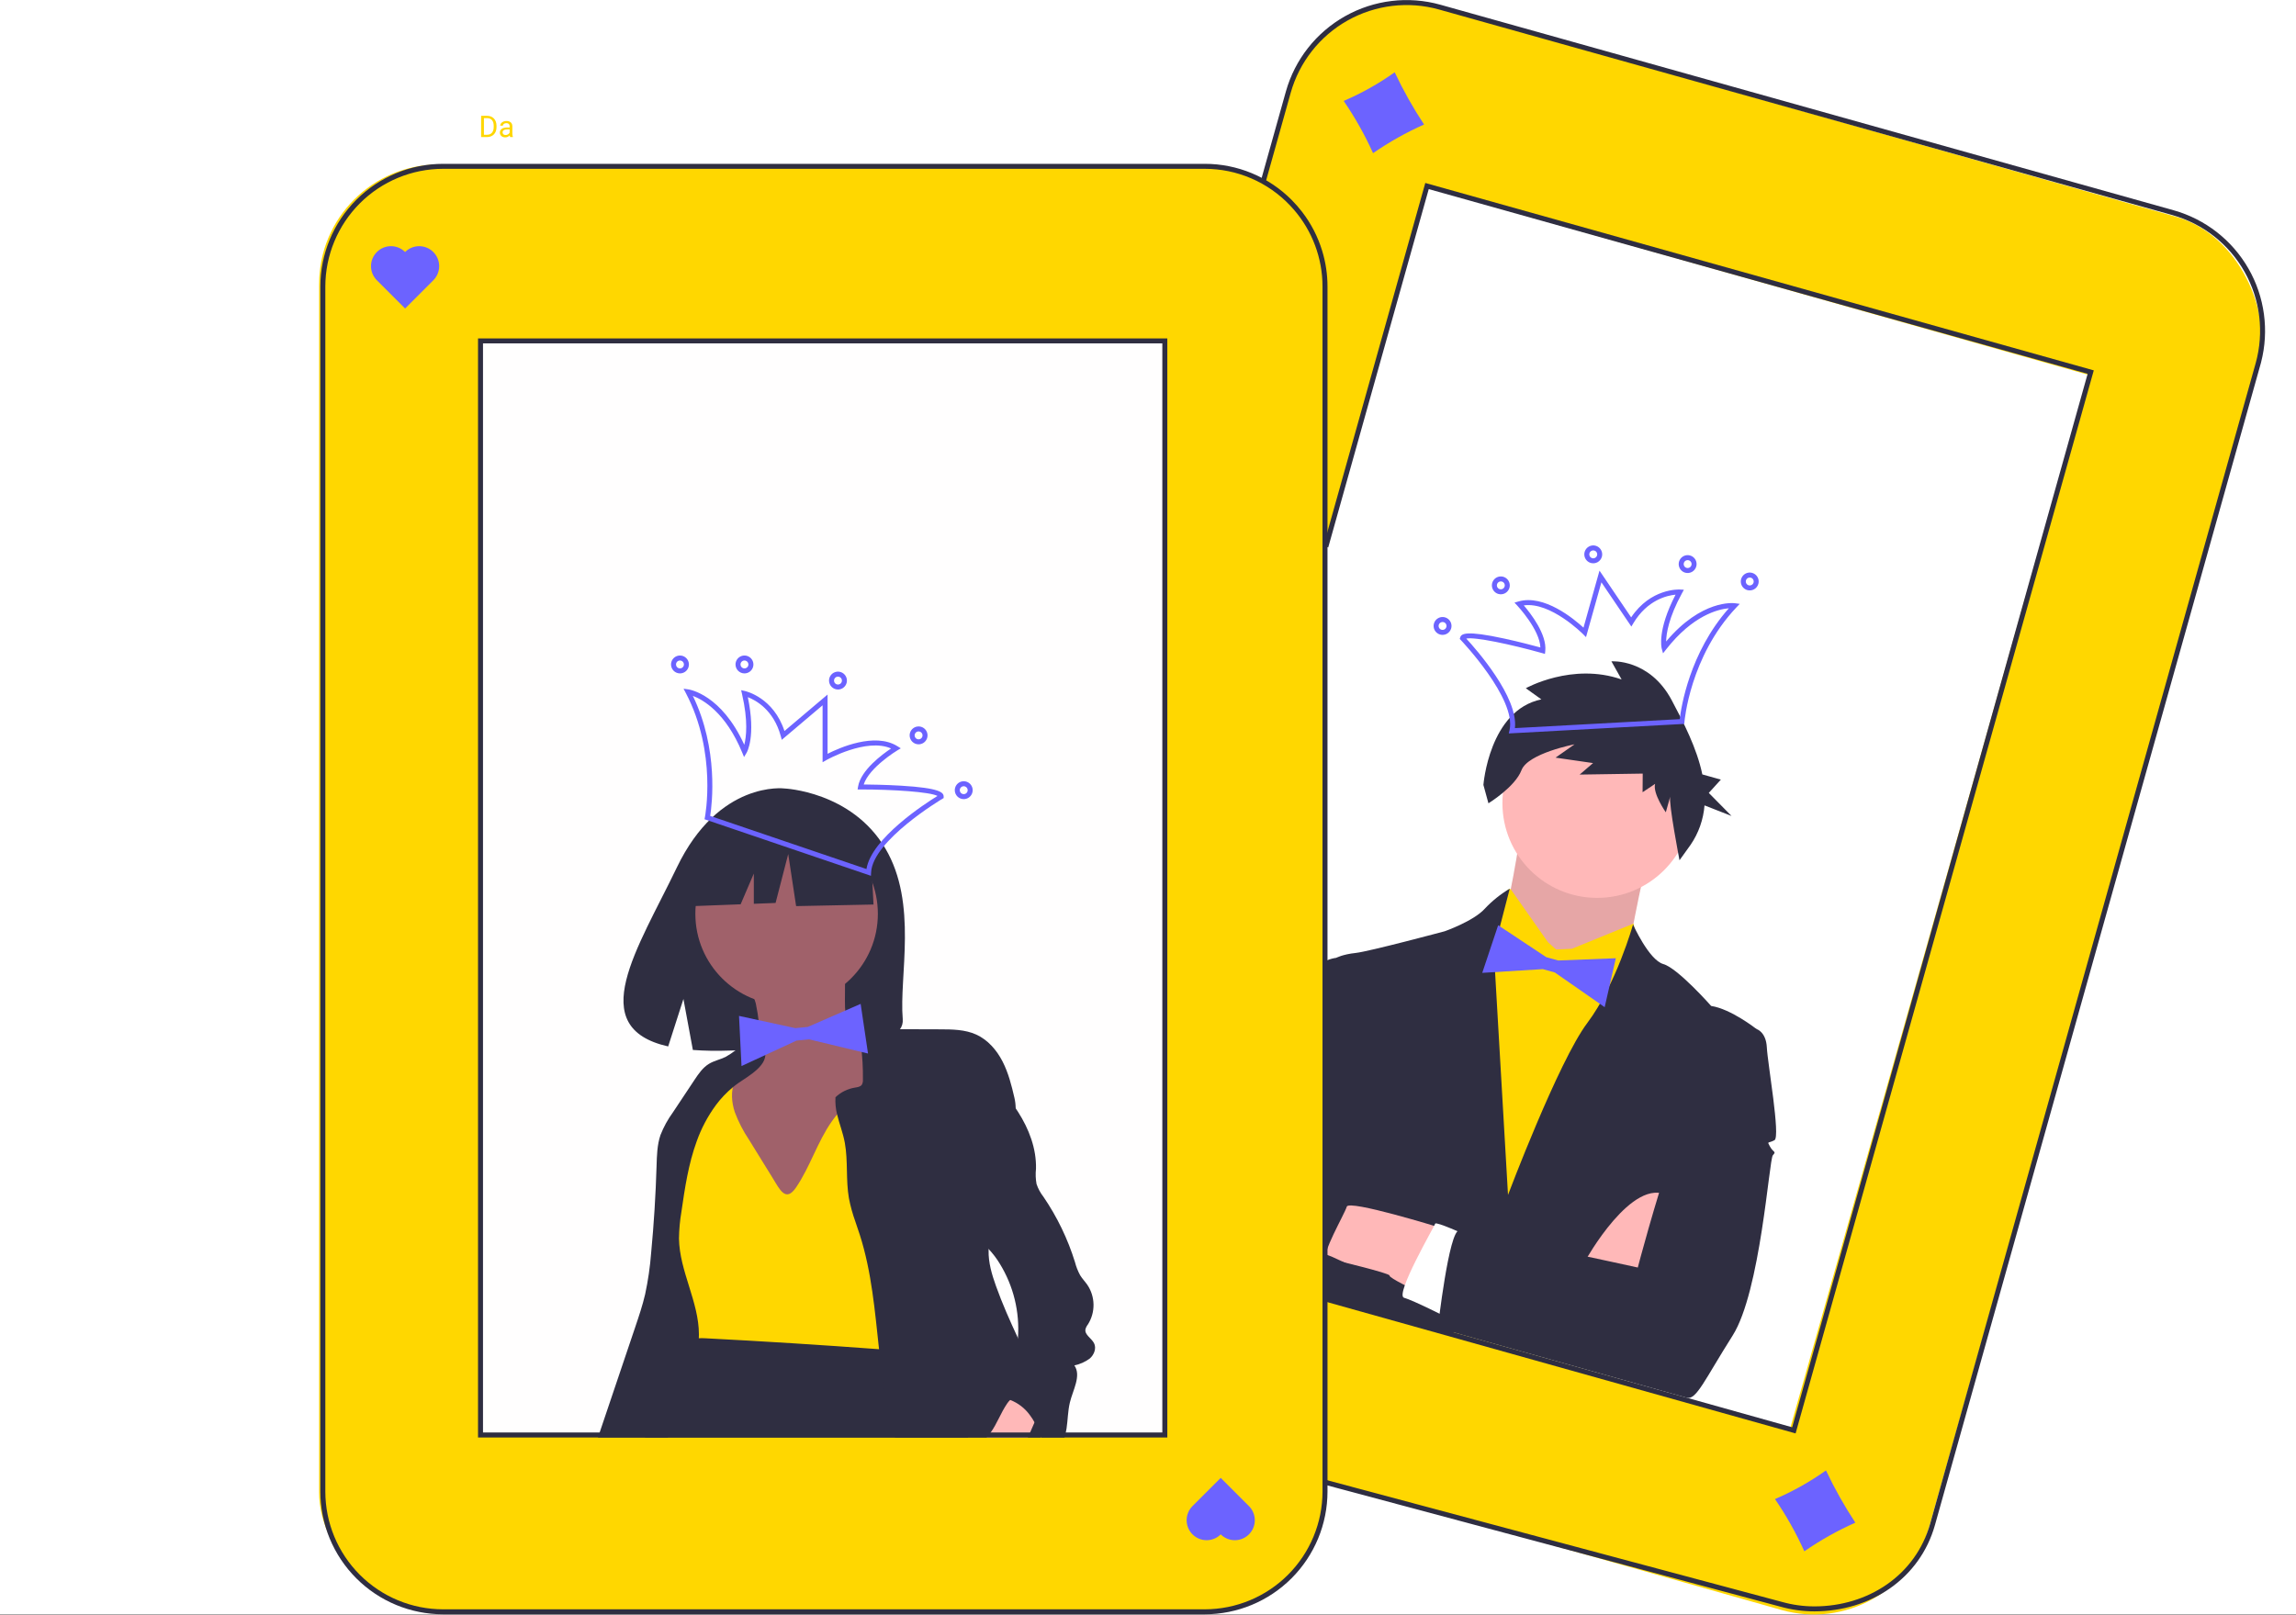 <svg width="921" height="648" viewBox="0 0 921 648" fill="none" xmlns="http://www.w3.org/2000/svg">
<rect x="0" y="0" width="921" height="648" fill="#808080" stroke="none"/>
<g clip-path="url(#clip0_2_51)">
<rect width="921" height="647.736" fill="white"/>
<rect x="530.195" y="-10" width="404" height="581" rx="48" transform="rotate(15.8 530.195 -10)" fill="#FFD700"/>
<rect x="572.136" y="75.253" width="276" height="439" transform="rotate(15.8 572.136 75.253)" fill="white"/>
<path d="M712 601.498C719.21 598.405 726.069 594.551 732.46 590C735.883 597.257 739.82 604.261 744.238 610.959C737.075 614.145 730.225 617.995 723.779 622.457C720.482 615.135 716.541 608.121 712 601.498V601.498Z" fill="#6C63FF"/>
<path d="M539 40.498C546.21 37.405 553.069 33.551 559.46 29C562.883 36.257 566.82 43.261 571.238 49.959C564.075 53.145 557.225 56.995 550.779 61.457C547.482 54.135 543.541 47.121 539 40.498V40.498Z" fill="#6C63FF"/>
<path d="M727.801 646.559C723.222 646.557 718.664 645.927 714.256 644.688L531.231 595.699L531.769 593.773L714.795 642.762C719.028 643.952 723.404 644.557 727.801 644.559C749.34 644.559 768.443 632.079 774.257 611.345L904.543 146.727H904.542L904.826 145.715C908.248 133.404 906.651 120.239 900.385 109.103C894.12 97.967 883.695 89.768 871.396 86.303L577.204 3.807C564.888 0.37 551.712 1.958 540.565 8.223C529.418 14.487 521.211 24.916 517.743 37.224L507.521 73.684L505.596 73.144L515.817 36.684C519.428 23.866 527.976 13.003 539.585 6.479C551.195 -0.045 564.917 -1.699 577.744 1.882L871.937 84.377C884.588 87.941 895.341 96.317 901.895 107.71C908.448 119.104 910.28 132.611 906.999 145.339L907.008 145.341L906.738 146.304L776.183 611.885C770.128 633.478 750.232 646.559 727.801 646.559Z" fill="#2F2E41"/>
<path d="M610.897 328.462C610.897 328.462 605.838 361.316 604.336 362.972C602.833 364.628 614.836 403.305 614.836 403.305L653.324 380.864C653.324 380.864 660.813 339.343 663.279 337.958C665.744 336.572 610.897 328.462 610.897 328.462Z" fill="#FFB8B8"/>
<path opacity="0.1" d="M610.897 328.462C610.897 328.462 605.838 361.316 604.336 362.972C602.833 364.628 614.836 403.305 614.836 403.305L653.324 380.864C653.324 380.864 660.813 339.343 663.279 337.958C665.744 336.572 610.897 328.462 610.897 328.462Z" fill="black"/>
<path d="M640.674 360.272C661.661 360.272 678.674 343.259 678.674 322.272C678.674 301.285 661.661 284.272 640.674 284.272C619.687 284.272 602.674 301.285 602.674 322.272C602.674 343.259 619.687 360.272 640.674 360.272Z" fill="#FFB8B8"/>
<path d="M624.204 381.006L620.893 378.001L606.008 356.816C606.008 356.816 604.3 355.692 602.68 361.469L601.06 367.246L587.076 372.672L556.133 505.241L638.939 528.461L673.04 395.739L657.023 378.785L655.249 370.605L630.521 380.701L624.204 381.006Z" fill="#FFD700"/>
<path d="M530.5 518.826L532.5 519.386L661.46 555.546L704.58 412.896C704.58 412.896 694.38 404.836 686.4 403.636C686.4 403.636 673 388.456 667.23 386.836C661.45 385.216 655.06 370.966 655.06 370.966C655.06 370.966 648.31 395.036 636.71 410.476C625.11 425.916 604.91 479.456 604.91 479.456L599.21 381.266L605.61 356.576C601.889 358.78 598.501 361.505 595.55 364.666C591.04 369.626 579.53 373.666 579.53 373.666C579.53 373.666 549.21 381.786 543.85 382.366C538.5 382.936 536.03 384.326 536.03 384.326L532.5 408.616L530.5 422.376V518.826Z" fill="#2F2E41"/>
<path d="M548.1 463.526C546.9 471.496 534.56 504.386 534.56 504.386L532.5 506.456L530.5 508.466V386.656C531.057 386.052 531.74 385.578 532.5 385.266C533.63 384.797 534.817 384.481 536.03 384.326L539.89 385.406C539.89 385.406 549.3 455.546 548.1 463.526Z" fill="#2F2E41"/>
<path d="M635.943 505.811C635.943 505.811 654.869 471.652 669.194 479.824C683.52 487.995 660.554 510.635 660.554 510.635L635.943 505.811Z" fill="#FFB8B8"/>
<path d="M577.361 492.5C577.361 492.5 541.043 481.277 540.233 484.165C539.423 487.054 529.478 503.998 532.367 504.808C535.255 505.618 557.671 510.865 557.401 511.828C557.131 512.791 568.146 517.957 568.146 517.957L577.361 492.5Z" fill="#FFB8B8"/>
<path d="M648.165 384.489L625.05 385.398L620.236 384.048L600.963 371.253L594.58 390.355L618.886 388.862L623.7 390.212L643.686 404.125L648.165 384.489Z" fill="#6C63FF"/>
<path d="M586.05 528.176L582.5 535.736L531.5 521.736L530.5 518.826V502.796L532.5 503.576L534.56 504.386L586.05 528.176Z" fill="#2F2E41"/>
<path d="M587.953 495.47C587.953 495.47 575.976 490.034 575.706 490.997C575.436 491.96 559.363 519.648 563.214 520.728C567.066 521.808 580.698 528.747 580.698 528.747L587.953 495.47Z" fill="white"/>
<path d="M697.84 411.002L704.58 412.892C704.58 412.892 708.432 413.972 708.737 420.289C709.043 426.606 714.27 456.114 711.805 457.499C709.339 458.885 708.646 457.652 710.032 460.118C711.417 462.584 712.65 461.891 711.147 463.547C709.645 465.202 706.196 518.241 695.019 535.878C683.842 553.515 680.449 561.911 676.597 560.831L576.767 532.837C576.767 532.837 581.213 493.58 585.334 493.697C589.456 493.814 656.973 508.592 656.973 508.592C656.973 508.592 683.127 407.915 697.84 411.002Z" fill="#2F2E41"/>
<path d="M618.285 280.622L612.05 276.151C612.05 276.151 630.637 265.706 650.479 272.631L646.391 265.358C646.391 265.358 661.692 264.203 670.598 280.996C675.28 289.824 680.661 300.166 682.86 310.733L690.295 312.818L685.451 318.154L694.572 327.406L683.737 323.165C683.29 328.819 681.373 334.258 678.175 338.942L673.704 345.177C673.704 345.177 669.269 322.149 669.977 319.625L668.208 325.936C668.208 325.936 662.858 318.309 663.92 314.522L658.894 317.878L658.948 310.405L633.649 310.799L639.029 306.181L623.982 304.004L631.609 298.654C631.609 298.654 612.899 302.258 610.321 309.023C607.743 315.788 597.061 322.324 597.061 322.324L595.044 314.95C595.044 314.95 597.328 284.957 618.285 280.622Z" fill="#2F2E41"/>
<path d="M700.908 236.775C700.225 236.584 699.614 236.194 699.153 235.655C698.691 235.117 698.4 234.453 698.316 233.749C698.231 233.044 698.357 232.331 698.679 231.698C699 231.065 699.501 230.542 700.12 230.195C700.738 229.847 701.446 229.691 702.153 229.745C702.86 229.8 703.536 230.063 704.093 230.502C704.651 230.94 705.066 231.534 705.287 232.208C705.507 232.883 705.522 233.607 705.331 234.29C705.073 235.206 704.463 235.981 703.633 236.447C702.804 236.913 701.824 237.031 700.908 236.775V236.775ZM702.305 231.794C702.003 231.709 701.683 231.716 701.384 231.813C701.086 231.911 700.823 232.094 700.629 232.341C700.435 232.588 700.319 232.887 700.295 233.2C700.271 233.512 700.34 233.826 700.494 234.099C700.647 234.373 700.879 234.595 701.159 234.737C701.438 234.879 701.754 234.935 702.066 234.897C702.377 234.86 702.671 234.731 702.909 234.527C703.148 234.323 703.32 234.052 703.405 233.75C703.518 233.345 703.466 232.911 703.26 232.545C703.054 232.178 702.71 231.908 702.305 231.794V231.794Z" fill="#6C63FF"/>
<path d="M676 229.791C675.316 229.599 674.706 229.209 674.244 228.67C673.782 228.132 673.491 227.468 673.407 226.764C673.322 226.059 673.448 225.346 673.77 224.713C674.091 224.081 674.592 223.558 675.211 223.21C675.829 222.862 676.537 222.706 677.244 222.761C677.951 222.815 678.627 223.078 679.184 223.517C679.742 223.955 680.158 224.549 680.378 225.223C680.598 225.898 680.613 226.622 680.422 227.305C680.164 228.221 679.554 228.997 678.725 229.462C677.896 229.928 676.916 230.046 676 229.791V229.791ZM677.396 224.809C677.094 224.724 676.774 224.731 676.475 224.828C676.177 224.926 675.914 225.11 675.72 225.356C675.526 225.603 675.41 225.902 675.386 226.215C675.362 226.528 675.431 226.841 675.585 227.114C675.738 227.388 675.97 227.61 676.25 227.752C676.53 227.894 676.845 227.95 677.157 227.913C677.469 227.875 677.762 227.746 678 227.542C678.239 227.338 678.411 227.068 678.496 226.765C678.609 226.36 678.557 225.927 678.351 225.56C678.145 225.193 677.801 224.923 677.396 224.809V224.809Z" fill="#6C63FF"/>
<path d="M638.136 225.89C637.453 225.699 636.842 225.309 636.38 224.77C635.919 224.231 635.627 223.568 635.543 222.863C635.458 222.159 635.585 221.446 635.906 220.813C636.227 220.18 636.728 219.657 637.347 219.31C637.965 218.962 638.673 218.806 639.38 218.86C640.088 218.915 640.763 219.178 641.321 219.616C641.878 220.055 642.294 220.649 642.514 221.323C642.734 221.997 642.749 222.722 642.558 223.405C642.3 224.32 641.69 225.096 640.861 225.562C640.032 226.028 639.052 226.146 638.136 225.89ZM639.533 220.909C639.23 220.824 638.91 220.831 638.612 220.928C638.313 221.025 638.05 221.209 637.857 221.456C637.663 221.703 637.546 222.001 637.522 222.314C637.498 222.627 637.567 222.94 637.721 223.214C637.875 223.488 638.106 223.71 638.386 223.852C638.666 223.994 638.982 224.05 639.293 224.012C639.605 223.975 639.898 223.846 640.137 223.642C640.375 223.438 640.547 223.167 640.632 222.865C640.745 222.46 640.693 222.026 640.487 221.659C640.281 221.293 639.938 221.023 639.533 220.909V220.909Z" fill="#6C63FF"/>
<path d="M577.689 254.615C577.006 254.423 576.395 254.033 575.934 253.494C575.472 252.956 575.181 252.292 575.096 251.588C575.012 250.883 575.138 250.17 575.459 249.537C575.781 248.905 576.282 248.382 576.901 248.034C577.519 247.686 578.227 247.53 578.934 247.585C579.641 247.639 580.316 247.902 580.874 248.341C581.432 248.779 581.847 249.373 582.068 250.047C582.288 250.722 582.303 251.446 582.112 252.129C581.854 253.045 581.243 253.821 580.414 254.286C579.585 254.752 578.605 254.87 577.689 254.615V254.615ZM579.086 249.633C578.784 249.548 578.464 249.555 578.165 249.652C577.867 249.75 577.604 249.934 577.41 250.18C577.216 250.427 577.1 250.726 577.076 251.039C577.052 251.352 577.121 251.665 577.274 251.938C577.428 252.212 577.66 252.434 577.939 252.576C578.219 252.718 578.535 252.774 578.847 252.737C579.158 252.699 579.452 252.57 579.69 252.366C579.929 252.162 580.101 251.892 580.186 251.589C580.299 251.184 580.247 250.751 580.041 250.384C579.834 250.017 579.491 249.747 579.086 249.633V249.633Z" fill="#6C63FF"/>
<path d="M601.063 238.331C600.38 238.14 599.769 237.75 599.307 237.211C598.846 236.673 598.554 236.009 598.47 235.305C598.385 234.6 598.512 233.887 598.833 233.254C599.154 232.621 599.656 232.098 600.274 231.751C600.892 231.403 601.6 231.247 602.307 231.301C603.015 231.356 603.69 231.619 604.248 232.058C604.806 232.496 605.221 233.09 605.441 233.764C605.661 234.439 605.677 235.163 605.485 235.846C605.227 236.762 604.617 237.537 603.788 238.003C602.959 238.469 601.979 238.587 601.063 238.331V238.331ZM602.46 233.35C602.158 233.265 601.837 233.272 601.539 233.369C601.24 233.467 600.977 233.65 600.784 233.897C600.59 234.144 600.473 234.443 600.449 234.756C600.425 235.069 600.494 235.382 600.648 235.655C600.802 235.929 601.033 236.151 601.313 236.293C601.593 236.435 601.909 236.491 602.22 236.453C602.532 236.416 602.825 236.287 603.064 236.083C603.302 235.879 603.475 235.608 603.559 235.306C603.672 234.901 603.62 234.467 603.414 234.101C603.208 233.734 602.865 233.464 602.46 233.35Z" fill="#6C63FF"/>
<path d="M720.272 575.155L719.31 574.885L530.809 522.027L531.348 520.101L718.887 572.69L837.418 149.994L573.112 75.88L532.799 219.645L530.873 219.105L571.728 73.414L572.689 73.684L839.883 148.609L839.613 149.571L720.272 575.155Z" fill="#2F2E41"/>
<path d="M605.221 294.293L605.518 292.998C608.408 280.418 586.18 257.023 585.955 256.788L585.56 256.376L585.715 255.826C586.154 254.258 587.918 252.865 603.374 256.215C609.392 257.52 615.393 259.11 617.905 259.792C617.624 252.609 608.72 243.092 608.625 242.991L607.505 241.804L609.071 241.345C619.337 238.336 631.351 248.316 635.191 251.849L641.61 228.96L654.311 247.72C662.108 236.048 673.387 236.521 673.88 236.548L675.463 236.634L674.703 238.026C669.359 247.801 668.397 254.222 668.341 257.388C682.557 240.499 695.368 241.97 695.925 242.044L697.867 242.3L696.521 243.722C677.91 263.387 675.719 289.328 675.699 289.588L675.632 290.462L605.221 294.293ZM588.17 256.227C592.1 260.487 609.094 279.708 607.686 292.156L673.796 288.56C674.341 283.932 677.694 261.911 693.501 244.059C689.193 244.444 679.031 246.899 668.326 260.581L667.099 262.148L666.574 260.228C666.491 259.926 664.702 252.893 672.127 238.605C668.723 238.927 660.798 240.709 655.197 250.06L654.391 251.405L642.371 233.652L636.202 255.652L634.992 254.426C634.857 254.289 621.961 241.377 611.238 242.917C613.991 246.122 620.576 254.563 619.855 261.199L619.728 262.373L618.591 262.054C605.963 258.513 591.539 255.491 588.17 256.227Z" fill="#6C63FF"/>
<rect x="128" y="66" width="404" height="581" rx="48" fill="#FFD700"/>
<rect x="192" y="137" width="276" height="439" fill="#FFFEFE"/>
<path d="M530.38 100.676C528.659 95.008 525.925 89.699 522.31 85.006C521.023 83.329 519.63 81.736 518.14 80.236C513.572 75.638 508.139 71.989 502.155 69.5C496.17 67.011 489.752 65.732 483.27 65.736H177.73C164.677 65.749 152.163 70.94 142.934 80.17C133.704 89.399 128.513 101.913 128.5 114.966V598.506C128.513 611.559 133.704 624.073 142.934 633.302C152.163 642.532 164.677 647.723 177.73 647.736H483.27C496.323 647.723 508.837 642.532 518.066 633.302C527.296 624.073 532.487 611.559 532.5 598.506V114.966C532.505 110.124 531.791 105.308 530.38 100.676V100.676ZM530.5 598.506C530.485 611.028 525.504 623.032 516.65 631.886C507.796 640.74 495.792 645.721 483.27 645.736H177.73C165.208 645.721 153.204 640.74 144.35 631.886C135.496 623.032 130.515 611.028 130.5 598.506V114.966C130.515 102.444 135.496 90.44 144.35 81.586C153.204 72.732 165.208 67.751 177.73 67.736H483.27C489.681 67.733 496.026 69.039 501.915 71.573C507.805 74.108 513.114 77.818 517.52 82.476C518.01 82.996 518.49 83.526 518.96 84.066C526.404 92.639 530.502 103.612 530.5 114.966V598.506Z" fill="#2F2E41"/>
<path d="M162.498 101.118C160.995 99.617 158.957 98.775 156.832 98.776C154.708 98.777 152.671 99.621 151.169 101.124C149.667 102.626 148.823 104.664 148.823 106.788C148.822 108.913 149.665 110.95 151.167 112.453L162.502 123.785L173.834 112.449C175.331 110.945 176.171 108.908 176.168 106.786C176.166 104.663 175.321 102.628 173.82 101.127C172.319 99.627 170.284 98.783 168.161 98.781C166.039 98.779 164.002 99.62 162.498 101.118V101.118Z" fill="#6C63FF"/>
<path d="M489.672 615.667C491.175 617.166 493.213 618.007 495.336 618.005C497.459 618.003 499.495 617.159 500.996 615.658C502.498 614.157 503.342 612.121 503.344 609.997C503.345 607.874 502.504 605.837 501.005 604.333L489.672 593L478.338 604.333C476.839 605.837 475.998 607.874 476 609.997C476.002 612.121 476.846 614.157 478.347 615.658C479.849 617.159 481.884 618.003 484.008 618.005C486.131 618.007 488.168 617.166 489.672 615.667V615.667Z" fill="#6C63FF"/>
<path d="M355.146 340.447C341.532 317.444 314.597 316.371 314.597 316.371C314.597 316.371 288.351 313.015 271.514 348.05C255.821 380.705 234.163 412.235 268.028 419.879L274.145 400.84L277.933 421.297C282.755 421.643 287.592 421.726 292.422 421.544C328.689 420.373 363.227 421.887 362.115 408.873C360.637 391.573 368.245 362.581 355.146 340.447Z" fill="#2F2E41"/>
<path d="M304.922 418.823C304.988 421.412 304.968 424.143 303.682 426.391C301.131 430.847 294.904 431.514 291.159 435.027C287.22 438.72 286.774 444.715 286.586 450.111C286.39 455.753 286.224 461.58 288.283 466.837C289.544 469.733 291.138 472.471 293.033 474.998C295.32 478.294 297.628 481.576 299.957 484.843C301.201 486.682 302.587 488.422 304.102 490.045C308.273 494.294 313.995 496.646 319.707 498.324C323.398 499.408 327.384 500.252 331.046 499.075C333.469 498.129 335.702 496.756 337.639 495.02C340.363 492.857 343.128 490.65 345.102 487.787C348.178 483.326 349.029 477.742 349.666 472.361C351.55 456.451 352.284 440.426 351.86 424.41C351.937 422.665 351.625 420.924 350.945 419.315C349.048 415.612 343.968 414.821 341.292 411.635C339.003 408.912 338.91 405.025 338.93 401.468L338.979 392.412C339.059 391.649 338.906 390.879 338.539 390.205C338.207 389.842 337.807 389.548 337.361 389.34C336.915 389.133 336.433 389.015 335.942 388.993C330.313 388.059 324.607 387.678 318.904 387.854C314.281 387.995 305.41 387.608 301.412 390.183C297.783 392.52 302.327 398.976 303.167 402.602C304.297 407.936 304.885 413.371 304.922 418.823Z" fill="#A0616A"/>
<path d="M315.534 403.272C335.75 403.272 352.138 386.884 352.138 366.668C352.138 346.453 335.75 330.065 315.534 330.065C295.319 330.065 278.931 346.453 278.931 366.668C278.931 386.884 295.319 403.272 315.534 403.272Z" fill="#A0616A"/>
<path d="M300.462 457.333C298.134 453.872 296.218 450.151 294.753 446.246C293.444 442.29 293.101 437.869 294.654 434.002C290.699 431.707 285.328 433.565 282.448 437.117C279.567 440.669 278.686 445.43 278.432 449.996C278.178 454.562 278.447 459.195 277.453 463.659C275.255 473.535 267.097 481.654 266.491 491.753C265.894 501.689 272.707 510.344 276.059 519.716C278.09 525.558 278.939 531.745 278.557 537.918C278.448 539.91 278.323 542.181 279.729 543.598C280.461 544.237 281.327 544.703 282.263 544.963C298.436 550.653 315.906 551.145 333.046 551.579L361.356 552.296C363.068 552.501 364.803 552.21 366.355 551.459C368.895 549.902 369.235 546.411 369.278 543.432C369.65 517.776 368.559 492.123 367.468 466.488C367.072 457.196 366.67 447.85 364.7 438.761C364.198 436.446 363.375 433.873 361.239 432.851C359.43 431.986 357.284 432.546 355.404 433.241C346.629 436.504 339.045 442.342 333.646 449.99C327.837 458.257 324.98 468.174 319.295 476.504C315.17 482.549 312.784 477.281 310.035 472.829C306.845 467.663 303.654 462.498 300.462 457.333Z" fill="#FFD700"/>
<path d="M296.08 434.635C295.36 435.145 294.65 435.685 293.97 436.255C291.422 438.358 289.139 440.762 287.17 443.415C283.911 447.858 281.317 452.753 279.47 457.945C276.15 467.045 274.71 476.705 273.33 486.285C272.728 489.814 272.403 493.385 272.36 496.965C272.57 510.125 280.35 522.315 280.36 535.485C280.36 535.985 280.35 536.475 280.32 536.975C280.227 539.131 279.973 541.277 279.56 543.395C278.99 546.485 278.17 549.535 277.36 552.575C275.32 560.195 273.12 568.095 269.14 574.785C268.74 575.465 268.31 576.135 267.87 576.785H239.87C240.09 576.115 240.32 575.455 240.54 574.785C245.31 560.655 250.077 546.528 254.84 532.405C256.3 528.085 257.76 523.745 258.79 519.305C259.968 513.822 260.773 508.266 261.2 502.675C262.3 491.085 263.023 479.471 263.37 467.835C263.5 463.655 263.59 459.385 264.94 455.425C266.206 452.198 267.879 449.146 269.92 446.345C272.81 441.995 275.7 437.645 278.59 433.295C280.2 430.875 281.89 428.385 284.37 426.875C286.44 425.605 288.9 425.145 291.08 424.075C292.452 423.296 293.768 422.424 295.02 421.465C298.28 419.155 302.11 416.725 304.92 419.085C305.376 419.463 305.767 419.912 306.08 420.415C306.24 420.662 306.384 420.919 306.51 421.185C309.21 427.025 299.71 432.065 296.08 434.635Z" fill="#2F2E41"/>
<path d="M388.32 576.785H258.64C259.34 576.145 260.03 575.475 260.7 574.785C260.8 574.685 260.89 574.585 260.99 574.485C265.95 569.335 267.08 563.005 269.57 556.305C271.44 551.255 273.31 546.208 275.18 541.165C275.476 540.183 275.962 539.269 276.61 538.475C277.152 537.915 277.831 537.508 278.58 537.295C279.146 537.121 279.73 537.014 280.32 536.975C281.162 536.92 282.008 536.92 282.85 536.975C306.12 538.175 329.373 539.638 352.61 541.365C355.61 541.595 358.61 541.825 361.61 542.055C364.06 543.875 366.48 545.805 368.79 547.845C376.3 554.445 382.81 562.215 386.54 571.395C386.99 572.505 387.4 573.635 387.74 574.785C387.96 575.445 388.15 576.115 388.32 576.785Z" fill="#2F2E41"/>
<path d="M349.127 338.23L322.517 324.291L285.77 329.993L278.167 363.573L297.093 362.845L302.38 350.508V362.641L311.113 362.305L316.181 342.665L319.349 363.573L350.394 362.939L349.127 338.23Z" fill="#2F2E41"/>
<path d="M388.32 576.785H359.04C358.83 576.125 358.63 575.455 358.44 574.785C356.372 567.346 354.855 559.766 353.9 552.105C353.59 549.915 353.32 547.715 353.07 545.525C352.91 544.135 352.76 542.755 352.61 541.365C350.93 525.925 349.64 510.335 344.92 495.555C344.35 493.765 343.73 491.985 343.13 490.205C342.022 487.14 341.152 483.994 340.53 480.795C339.25 473.475 340.21 465.895 338.89 458.585C338.15 454.505 336.68 450.915 335.79 447.175C335.223 444.918 335.001 442.588 335.13 440.265C337.285 438.231 339.997 436.887 342.92 436.405C343.93 436.235 345.07 436.105 345.68 435.295C346.04 434.678 346.2 433.966 346.14 433.255C346.21 428.538 345.939 423.822 345.33 419.145C345.13 417.505 344.88 415.865 344.58 414.235C344.57 414.155 344.55 414.085 344.54 414.005C346.98 412.945 349.73 412.935 352.38 412.945C355.27 412.955 358.15 412.955 361.03 412.965C366.36 412.985 371.69 413.001 377.02 413.015C381.98 413.025 387.11 413.075 391.62 415.125C396.28 417.255 399.82 421.365 402.16 425.925C404.5 430.485 405.77 435.505 406.92 440.495C407.239 441.876 407.407 443.287 407.42 444.705C407.64 455.965 399.24 467.305 398.4 478.815C398.13 482.545 398.44 486.305 398.1 490.035C397.76 493.775 396.76 497.435 396.58 501.175C396.57 501.365 396.56 501.565 396.56 501.755C396.45 506.625 397.87 511.395 399.51 515.985C402.05 523.115 405.14 530.025 408.33 536.895C411.41 543.545 414.57 550.165 417.41 556.905C418.887 560.034 419.882 563.368 420.36 566.795C420.675 569.549 420.149 572.335 418.85 574.785C418.517 575.39 418.118 575.957 417.66 576.475L417.64 576.495C417.55 576.595 417.46 576.695 417.37 576.785H388.32V576.785Z" fill="#2F2E41"/>
<path d="M416.21 566.525C416.087 567.855 415.725 569.153 415.14 570.355C415.09 570.475 415.04 570.585 414.99 570.705C414.41 572.075 413.82 573.425 413.21 574.785C412.91 575.445 412.61 576.115 412.3 576.785H395.74C396.339 576.158 396.894 575.489 397.4 574.785C399.94 571.255 401.41 566.965 404 563.155C404.352 562.634 404.757 562.151 405.21 561.715C409.36 557.695 416.47 558.515 416.21 566.525Z" fill="#FFB8B8"/>
<path d="M426.99 576.785C427.202 576.128 427.379 575.46 427.52 574.785C427.64 574.255 427.74 573.735 427.82 573.205C428.35 569.715 428.34 566.145 429.17 562.715C430.34 557.805 433.85 551.995 430.96 547.865C433.208 547.403 435.328 546.454 437.17 545.085C438.89 543.585 439.89 540.985 438.85 538.945C437.82 536.935 435.03 535.605 435.41 533.375C435.599 532.667 435.933 532.007 436.39 531.435C437.906 529.042 438.691 526.259 438.646 523.427C438.602 520.595 437.731 517.838 436.14 515.495C435.23 514.195 434.11 513.055 433.28 511.695C432.372 510.031 431.677 508.261 431.21 506.425C428.322 497.12 424.066 488.296 418.58 480.245C417.364 478.695 416.421 476.95 415.79 475.085C415.421 473.063 415.347 470.998 415.57 468.955C415.77 460.875 412.75 452.985 408.4 446.185C408.08 445.685 407.75 445.195 407.42 444.705C403.22 438.515 398.01 433.085 392.82 427.695C390.68 428.695 388.79 429.345 387.68 431.425C387.136 432.597 386.801 433.856 386.69 435.145C385.27 445.045 384.04 455.005 383.08 464.955C382.6 469.985 382.11 475.055 382.68 480.075C383.25 485.095 384.96 490.125 388.36 493.855C390.49 496.195 393.19 497.935 395.5 500.095C395.87 500.445 396.23 500.805 396.58 501.175C398.245 502.948 399.723 504.888 400.99 506.965C406.532 515.918 409.101 526.394 408.33 536.895C408.19 538.788 407.94 540.671 407.58 542.535C407.141 545.203 406.24 547.775 404.92 550.135C403.87 551.865 402.49 553.375 401.54 555.165C400.59 556.955 400.14 559.185 401.08 560.975C402.49 560.973 403.888 561.224 405.21 561.715C408.323 562.915 411.029 564.979 413.01 567.665C413.74 568.631 414.402 569.646 414.99 570.705C415.732 572.023 416.393 573.386 416.97 574.785C417.21 575.335 417.44 575.905 417.66 576.475C417.71 576.574 417.75 576.678 417.78 576.785H426.99Z" fill="#2F2E41"/>
<path d="M345.231 402.805L324.027 412.053L319.051 412.545L296.446 407.631L297.443 427.746L319.543 417.521L324.519 417.029L348.195 422.725L345.231 402.805Z" fill="#6C63FF"/>
<path d="M387.74 574.785C387.96 575.445 388.15 576.115 388.32 576.785H395.74C396.339 576.158 396.894 575.489 397.4 574.785H387.74ZM191.75 135.785V576.785H468.25V135.785H191.75ZM466.25 574.785H193.75V137.785H466.25V574.785ZM387.74 574.785C387.96 575.445 388.15 576.115 388.32 576.785H395.74C396.339 576.158 396.894 575.489 397.4 574.785H387.74Z" fill="#2F2E41"/>
<path d="M282.601 328.718L282.772 327.858C282.823 327.603 287.717 302.033 275.107 278.074L274.195 276.341L276.134 276.618C276.69 276.698 289.423 278.74 298.551 298.84C299.352 295.777 300.159 289.335 297.653 278.48L297.297 276.935L298.845 277.279C299.327 277.386 310.314 279.976 314.67 293.32L331.965 278.686V302.458C336.616 300.092 350.879 293.727 359.951 299.396L361.335 300.261L359.936 301.102C359.817 301.173 348.674 307.932 346.465 314.772C349.068 314.794 355.275 314.884 361.422 315.252C377.208 316.2 378.53 318.017 378.53 319.646V320.217L378.039 320.507C377.759 320.672 350.04 337.197 349.426 350.09L349.362 351.417L282.601 328.718ZM345.193 316.766H344.013L344.207 315.601C345.304 309.017 353.924 302.667 357.44 300.324C347.531 295.947 331.628 304.897 331.461 304.993L329.965 305.847V282.998L313.598 296.847L313.185 295.333C310.317 284.818 303.167 280.962 299.977 279.733C303.269 295.495 299.646 301.783 299.485 302.052L298.461 303.759L297.703 301.918C291.089 285.855 281.968 280.747 277.924 279.213C288.324 300.67 285.606 322.778 284.882 327.381L347.565 348.694C349.571 336.329 371.124 322.409 376.058 319.369C373.012 317.75 358.309 316.766 345.193 316.766V316.766Z" fill="#6C63FF"/>
<path d="M269.171 266.613C269.171 265.904 269.382 265.21 269.776 264.62C270.17 264.031 270.73 263.571 271.386 263.299C272.041 263.028 272.762 262.957 273.458 263.095C274.154 263.234 274.793 263.575 275.295 264.077C275.796 264.579 276.138 265.218 276.276 265.914C276.415 266.609 276.344 267.331 276.072 267.986C275.801 268.641 275.341 269.202 274.751 269.596C274.161 269.99 273.468 270.2 272.758 270.2C271.807 270.199 270.896 269.821 270.223 269.149C269.551 268.476 269.172 267.564 269.171 266.613V266.613ZM271.171 266.613C271.171 266.927 271.264 267.234 271.439 267.495C271.613 267.756 271.861 267.959 272.151 268.079C272.441 268.199 272.76 268.231 273.068 268.17C273.376 268.108 273.658 267.957 273.88 267.735C274.102 267.513 274.253 267.231 274.315 266.923C274.376 266.615 274.345 266.296 274.224 266.006C274.104 265.716 273.901 265.468 273.64 265.294C273.379 265.119 273.072 265.026 272.758 265.026C272.338 265.027 271.934 265.194 271.637 265.492C271.339 265.789 271.172 266.193 271.171 266.613V266.613Z" fill="#6C63FF"/>
<path d="M295.041 266.613C295.041 265.904 295.251 265.21 295.646 264.62C296.04 264.031 296.6 263.571 297.255 263.299C297.911 263.028 298.632 262.957 299.328 263.095C300.024 263.234 300.663 263.575 301.164 264.077C301.666 264.579 302.008 265.218 302.146 265.914C302.284 266.609 302.213 267.331 301.942 267.986C301.67 268.641 301.211 269.202 300.621 269.596C300.031 269.99 299.337 270.2 298.628 270.2C297.677 270.199 296.765 269.821 296.093 269.149C295.42 268.476 295.042 267.564 295.041 266.613V266.613ZM297.041 266.613C297.041 266.927 297.134 267.234 297.308 267.495C297.483 267.756 297.731 267.959 298.021 268.079C298.311 268.199 298.63 268.231 298.938 268.17C299.245 268.108 299.528 267.957 299.75 267.735C299.972 267.513 300.123 267.231 300.184 266.923C300.246 266.615 300.214 266.296 300.094 266.006C299.974 265.716 299.771 265.468 299.51 265.294C299.249 265.119 298.942 265.026 298.628 265.026C298.207 265.027 297.804 265.194 297.506 265.492C297.209 265.789 297.042 266.193 297.041 266.613V266.613Z" fill="#6C63FF"/>
<path d="M332.552 273.081C332.552 272.372 332.762 271.678 333.156 271.088C333.55 270.498 334.111 270.039 334.766 269.767C335.421 269.496 336.143 269.425 336.838 269.563C337.534 269.701 338.173 270.043 338.675 270.545C339.177 271.046 339.518 271.685 339.657 272.381C339.795 273.077 339.724 273.798 339.453 274.454C339.181 275.109 338.721 275.669 338.131 276.063C337.542 276.458 336.848 276.668 336.139 276.668C335.188 276.667 334.276 276.289 333.603 275.616C332.931 274.944 332.553 274.032 332.552 273.081V273.081ZM334.552 273.081C334.552 273.395 334.645 273.702 334.819 273.963C334.994 274.224 335.241 274.427 335.531 274.547C335.821 274.667 336.14 274.699 336.448 274.637C336.756 274.576 337.039 274.425 337.261 274.203C337.483 273.981 337.634 273.698 337.695 273.391C337.756 273.083 337.725 272.764 337.605 272.474C337.485 272.184 337.281 271.936 337.02 271.762C336.759 271.587 336.453 271.494 336.139 271.494C335.718 271.495 335.315 271.662 335.017 271.959C334.72 272.257 334.552 272.66 334.552 273.081V273.081Z" fill="#6C63FF"/>
<path d="M382.998 317.059C382.998 316.35 383.208 315.656 383.602 315.066C383.996 314.476 384.556 314.017 385.212 313.745C385.867 313.474 386.588 313.403 387.284 313.541C387.98 313.679 388.619 314.021 389.121 314.523C389.622 315.024 389.964 315.663 390.102 316.359C390.241 317.055 390.17 317.776 389.898 318.432C389.627 319.087 389.167 319.647 388.577 320.041C387.987 320.436 387.294 320.646 386.584 320.646C385.633 320.645 384.722 320.267 384.049 319.594C383.377 318.922 382.999 318.01 382.998 317.059V317.059ZM384.998 317.059C384.998 317.373 385.091 317.68 385.265 317.941C385.439 318.202 385.687 318.405 385.977 318.525C386.267 318.645 386.586 318.677 386.894 318.615C387.202 318.554 387.485 318.403 387.707 318.181C387.929 317.959 388.08 317.676 388.141 317.369C388.202 317.061 388.171 316.742 388.051 316.452C387.93 316.162 387.727 315.914 387.466 315.74C387.205 315.565 386.898 315.472 386.584 315.472C386.164 315.473 385.76 315.64 385.463 315.937C385.165 316.235 384.998 316.638 384.998 317.059V317.059Z" fill="#6C63FF"/>
<path d="M364.889 295.07C364.889 294.36 365.099 293.667 365.493 293.077C365.887 292.487 366.447 292.027 367.103 291.756C367.758 291.484 368.48 291.413 369.176 291.551C369.871 291.69 370.511 292.031 371.012 292.533C371.514 293.035 371.856 293.674 371.994 294.37C372.132 295.066 372.061 295.787 371.79 296.442C371.518 297.098 371.059 297.658 370.469 298.052C369.879 298.446 369.185 298.657 368.476 298.657C367.525 298.656 366.613 298.278 365.94 297.605C365.268 296.933 364.89 296.021 364.889 295.07V295.07ZM366.889 295.07C366.889 295.384 366.982 295.691 367.156 295.952C367.33 296.213 367.578 296.416 367.868 296.536C368.158 296.657 368.477 296.688 368.785 296.627C369.093 296.566 369.376 296.414 369.598 296.192C369.82 295.97 369.971 295.688 370.033 295.38C370.094 295.072 370.062 294.753 369.942 294.463C369.822 294.173 369.618 293.925 369.357 293.75C369.096 293.576 368.79 293.483 368.476 293.483C368.055 293.483 367.652 293.651 367.354 293.948C367.057 294.246 366.889 294.649 366.889 295.07Z" fill="#6C63FF"/>
<path d="M195.299 55H193.518L193.529 54.08H195.299C195.908 54.08 196.416 53.953 196.822 53.699C197.229 53.441 197.533 53.082 197.736 52.621C197.943 52.156 198.047 51.613 198.047 50.992V50.471C198.047 49.982 197.988 49.549 197.871 49.17C197.754 48.787 197.582 48.465 197.355 48.203C197.129 47.938 196.852 47.736 196.523 47.6C196.199 47.463 195.826 47.395 195.404 47.395H193.482V46.469H195.404C195.963 46.469 196.473 46.562 196.934 46.75C197.395 46.934 197.791 47.201 198.123 47.553C198.459 47.9 198.717 48.322 198.896 48.818C199.076 49.31 199.166 49.865 199.166 50.482V50.992C199.166 51.609 199.076 52.166 198.896 52.662C198.717 53.154 198.457 53.574 198.117 53.922C197.781 54.27 197.375 54.537 196.898 54.725C196.426 54.908 195.893 55 195.299 55ZM194.121 46.469V55H192.99V46.469H194.121ZM204.439 53.916V50.652C204.439 50.402 204.389 50.185 204.287 50.002C204.189 49.815 204.041 49.67 203.842 49.568C203.643 49.467 203.396 49.416 203.104 49.416C202.83 49.416 202.59 49.463 202.383 49.557C202.18 49.65 202.02 49.773 201.902 49.926C201.789 50.078 201.732 50.242 201.732 50.418H200.648C200.648 50.191 200.707 49.967 200.824 49.744C200.941 49.522 201.109 49.32 201.328 49.141C201.551 48.957 201.816 48.812 202.125 48.707C202.438 48.598 202.785 48.543 203.168 48.543C203.629 48.543 204.035 48.621 204.387 48.777C204.742 48.934 205.02 49.17 205.219 49.486C205.422 49.799 205.523 50.191 205.523 50.664V53.617C205.523 53.828 205.541 54.053 205.576 54.291C205.615 54.529 205.672 54.734 205.746 54.906V55H204.615C204.561 54.875 204.518 54.709 204.486 54.502C204.455 54.291 204.439 54.096 204.439 53.916ZM204.627 51.156L204.639 51.918H203.543C203.234 51.918 202.959 51.943 202.717 51.994C202.475 52.041 202.271 52.113 202.107 52.211C201.943 52.309 201.818 52.432 201.732 52.58C201.646 52.725 201.604 52.895 201.604 53.09C201.604 53.289 201.648 53.471 201.738 53.635C201.828 53.799 201.963 53.93 202.143 54.027C202.326 54.121 202.551 54.168 202.816 54.168C203.148 54.168 203.441 54.098 203.695 53.957C203.949 53.816 204.15 53.645 204.299 53.441C204.451 53.238 204.533 53.041 204.545 52.85L205.008 53.371C204.98 53.535 204.906 53.717 204.785 53.916C204.664 54.115 204.502 54.307 204.299 54.49C204.1 54.67 203.861 54.82 203.584 54.941C203.311 55.059 203.002 55.117 202.658 55.117C202.229 55.117 201.852 55.033 201.527 54.865C201.207 54.697 200.957 54.473 200.777 54.191C200.602 53.906 200.514 53.588 200.514 53.236C200.514 52.897 200.58 52.598 200.713 52.34C200.846 52.078 201.037 51.861 201.287 51.69C201.537 51.514 201.838 51.381 202.189 51.291C202.541 51.201 202.934 51.156 203.367 51.156H204.627Z" fill="#FFD700"/>
</g>
<defs>
<clipPath id="clip0_2_51">
<rect width="921" height="647.736" fill="white"/>
</clipPath>
</defs>
</svg>
